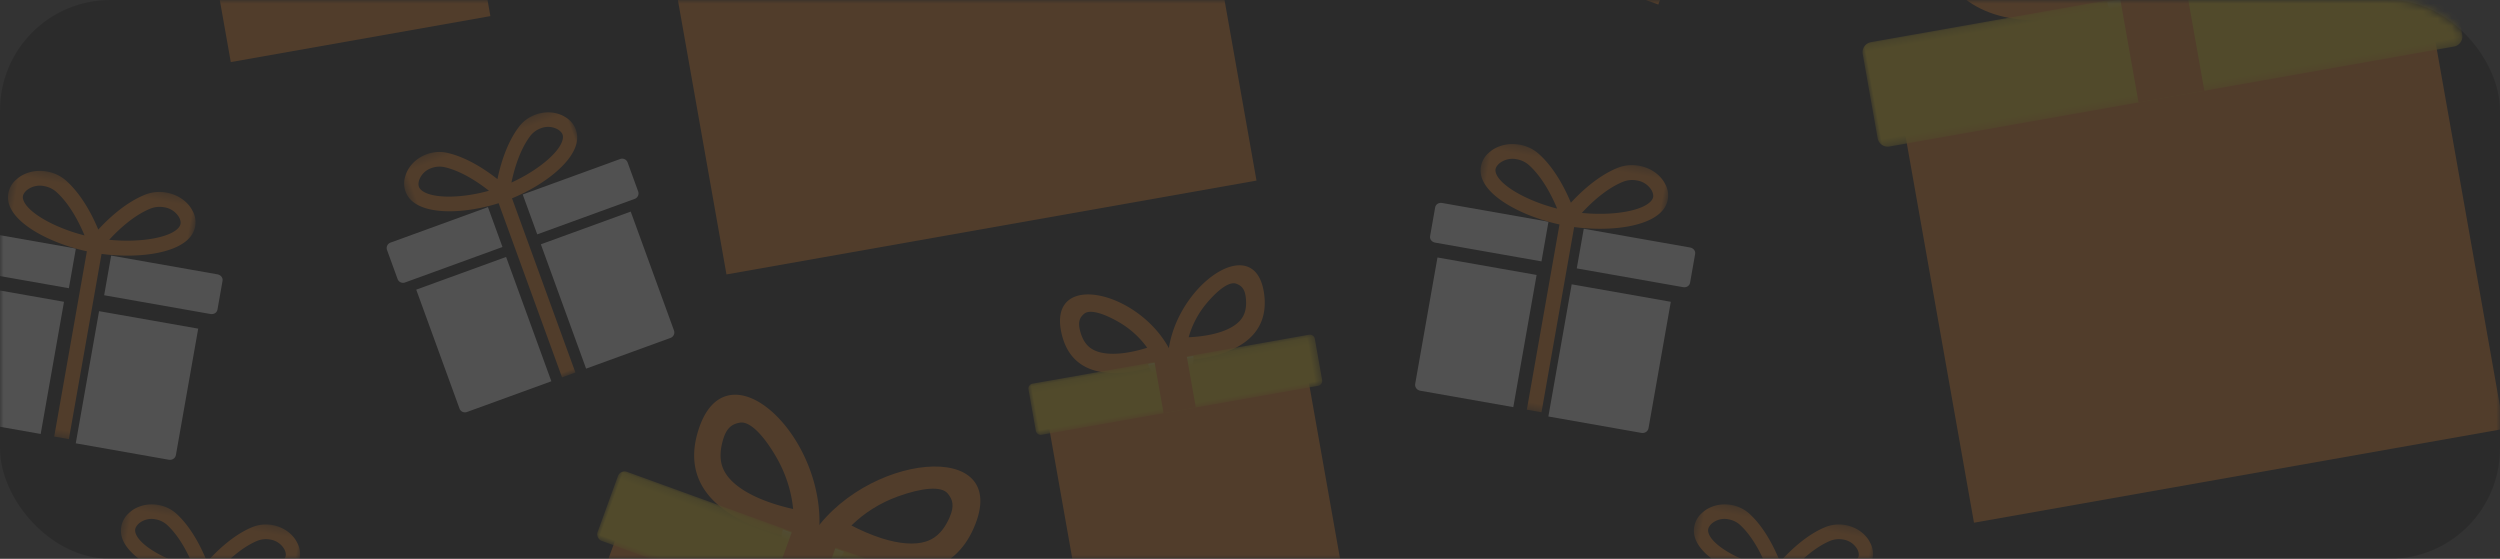 <svg xmlns="http://www.w3.org/2000/svg" xmlns:xlink="http://www.w3.org/1999/xlink" width="340" height="76" viewBox="0 0 340 76">
    <rect x="0" y="0" width="340" height="76" fill="#333333" stroke="none"/>
    <defs>
        <rect id="a" width="340" height="76" rx="15"/>
        <path id="c" d="M0 .155h56.034v10.043H0z"/>
        <path id="e" d="M.446.258h24.64v34.817H.447z"/>
        <path id="g" d="M.467.262h25.801v35.33H.468z"/>
        <path id="i" d="M.467.262h25.801v35.33H.468z"/>
        <path id="k" d="M.446.258h24.64v34.817H.447z"/>
        <path id="m" d="M.446.258h24.64v34.817H.447z"/>
        <path id="o" d="M0 .224h80.755v14.474H0z"/>
        <path id="q" d="M0 .11h39.553v7.089H0z"/>
    </defs>
    <g fill="none" fill-rule="evenodd" opacity=".15">
        <mask id="b" fill="#fff">
            <use xlink:href="#a"/>
        </mask>
        <use fill="#000" style="mix-blend-mode:luminosity" xlink:href="#a"/>
        <g mask="url(#b)" style="mix-blend-mode:luminosity">
            <path fill="#FF7900" d="M225.532.618l14.6-40.2a.727.727 0 0 0-.433-.931l-46.38-16.844a.727.727 0 0 0-.931.435l-14.6 40.2L225.532.619zM94.88 58.823c-3.788 13.034 16.358 14.876 16.358 14.876 2.144-13.645-12.57-27.91-16.358-14.876m8.736 9.103c-2.366-.967-4.066-2.185-4.915-3.525-.501-.79-1.085-2.122-.373-4.576.488-1.673 1.244-2.156 2.296-2.344 1.306-.236 3.155 1.591 4.95 4.688 1.279 2.207 2.063 4.654 2.29 7.055-1.305-.29-2.797-.708-4.248-1.298"/>
            <path fill="#FF7900" d="M110.044 73.375s16.922 10.875 22.382-1.553c5.458-12.426-15.271-10.288-22.382 1.553m19.093-2.997c-1.026 2.34-2.332 2.987-3.22 3.271-1.512.482-3.598.326-6.031-.45-1.493-.479-2.906-1.116-4.092-1.731 1.715-1.696 3.885-3.07 6.283-3.941 3.366-1.223 5.954-1.438 6.806-.42.684.82.956 1.676.254 3.27"/>
            <path fill="#FFF" d="M114.76 75.046c-.681 1.876-3.089 2.724-5.376 1.894-2.286-.83-3.587-3.025-2.905-4.902"/>
            <path fill="#FF7900" d="M118.759 125.643l14.6-40.2a.727.727 0 0 0-.434-.93l-46.38-16.844a.727.727 0 0 0-.93.435l-14.6 40.2 47.744 17.34z"/>
            <g transform="rotate(20 -138.298 271.25)">
                <mask id="d" fill="#fff">
                    <use xlink:href="#c"/>
                </mask>
                <path fill="#FFD203" d="M56.034 9.186a.975.975 0 0 1-.975.974L.98 10.198a.973.973 0 0 1-.975-.972L0 1.17A.972.972 0 0 1 .973.193L55.052.155c.539 0 .976.435.976.975l.006 8.056z" mask="url(#d)"/>
            </g>
            <path fill="#FF7900" d="M113.673 74.375l-3.45 9.501-5.932-2.154 3.45-9.5z"/>
            <path fill="#FFF" d="M62.488 55.55a.786.786 0 0 0 1 .488l11.496-4.184-6.155-16.91-12.222 4.449 5.881 16.158zM79.71 50.134l11.494-4.184a.786.786 0 0 0 .454-1.016l-5.881-16.158-12.222 4.448 6.155 16.91zM52.641 34.016l1.426 3.919c.14.41.59.628 1.001.487l13.269-4.83-1.974-5.422L53.094 33a.786.786 0 0 0-.453 1.016M84.358 21.62L71.09 26.45l1.974 5.422 13.269-4.83a.787.787 0 0 0 .453-1.016l-1.426-3.919a.786.786 0 0 0-1-.487"/>
            <g transform="rotate(-20 90.196 -140.091)">
                <mask id="f" fill="#fff">
                    <use xlink:href="#e"/>
                </mask>
                <path fill="#FF7900" d="M24.775 5.412a3.188 3.188 0 0 0-.398-3.38c-1.236-1.705-4.143-2.492-6.5-.94-2.328 1.531-4.119 4.034-5.11 5.64-.992-1.608-2.783-4.11-5.11-5.64-2.356-1.552-5.263-.765-6.5.94a3.188 3.188 0 0 0-.4 3.38C2.07 8.124 7.236 9.669 11.8 9.865v25.21h1.935V9.865c4.564-.193 9.73-1.74 11.041-4.453zM2.488 4.518c-.14-.295-.227-.678.216-1.288v.002a2.681 2.681 0 0 1 2.162-.98 3.17 3.17 0 0 1 1.753.529c2.015 1.325 3.629 3.596 4.522 5.043-4.057-.31-7.887-1.723-8.653-3.306zm20.559 0C22.28 6.1 18.45 7.51 14.394 7.822c.893-1.447 2.507-3.716 4.522-5.043l-.002.002a3.17 3.17 0 0 1 1.753-.528 2.681 2.681 0 0 1 2.162.98c.443.61.359.992.216 1.285h.002z" mask="url(#f)"/>
            </g>
            <g>
                <path fill="#FFF" d="M192.468 52.193c-.084.433.212.852.661.94l12.68 2.236 3.169-17.975-13.481-2.377-3.029 17.176zM210.58 56.642l12.678 2.236c.453.07.874-.222.943-.658l3.029-17.176-13.481-2.377-3.17 17.975zM195.182 28.208l-.687 3.897c-.08.404.216.802.662.888l14.484 2.554.951-5.392-14.484-2.554c-.448-.072-.863.199-.926.607M229.876 33.665l-14.485-2.554-.95 5.392 14.484 2.554c.448.072.862-.2.925-.607l.687-3.897c.08-.406-.216-.802-.661-.888"/>
                <g transform="rotate(10 -5.041 1161.767)">
                    <mask id="h" fill="#fff">
                        <use xlink:href="#g"/>
                    </mask>
                    <path fill="#FF7900" d="M25.942 5.492a3.154 3.154 0 0 0-.417-3.43c-1.294-1.73-4.338-2.528-6.807-.954-2.436 1.554-4.312 4.094-5.35 5.723-1.038-1.632-2.914-4.171-5.35-5.723C5.55-.466 2.507.331 1.21 2.061a3.154 3.154 0 0 0-.417 3.43c1.373 2.753 6.782 4.32 11.561 4.519v25.581h2.026V10.01c4.778-.196 10.188-1.766 11.561-4.518zM2.606 4.584c-.148-.298-.239-.687.225-1.306v.002a2.846 2.846 0 0 1 2.265-.994c.654 0 1.29.186 1.835.536 2.11 1.345 3.8 3.649 4.734 5.117-4.247-.315-8.257-1.748-9.06-3.355zm21.526 0c-.802 1.607-4.812 3.038-9.06 3.353.935-1.468 2.625-3.77 4.735-5.117l-.002.002a3.395 3.395 0 0 1 1.835-.536 2.846 2.846 0 0 1 2.264.994c.464.619.376 1.007.226 1.304h.002z" mask="url(#h)"/>
                </g>
            </g>
            <g>
                <path fill="#FFF" d="M-7.806 55.843c-.085.433.211.853.66.94l12.68 2.236 3.17-17.975-13.482-2.377-3.028 17.176zM10.305 60.292l12.679 2.236c.452.071.874-.221.942-.658l3.03-17.175-13.482-2.377-3.17 17.974zM-5.092 31.859l-.688 3.897c-.08.403.217.801.662.887l14.485 2.554.95-5.392-14.484-2.554c-.448-.071-.862.2-.925.608M29.601 37.315l-14.485-2.554-.95 5.393 14.484 2.554c.448.071.863-.201.926-.608l.687-3.897c.08-.405-.217-.802-.662-.888"/>
                <g transform="rotate(10 -126.04 19.018)">
                    <mask id="j" fill="#fff">
                        <use xlink:href="#i"/>
                    </mask>
                    <path fill="#FF7900" d="M25.942 5.492a3.154 3.154 0 0 0-.417-3.43c-1.294-1.73-4.338-2.528-6.807-.954-2.436 1.554-4.312 4.094-5.35 5.723-1.038-1.632-2.914-4.171-5.35-5.723C5.55-.466 2.507.331 1.21 2.061a3.154 3.154 0 0 0-.417 3.43c1.373 2.753 6.782 4.32 11.561 4.519v25.581h2.026V10.01c4.778-.196 10.188-1.766 11.561-4.518zM2.606 4.584c-.148-.298-.239-.687.225-1.306v.002a2.846 2.846 0 0 1 2.265-.994c.654 0 1.29.186 1.835.536 2.11 1.345 3.8 3.649 4.734 5.117-4.247-.315-8.257-1.748-9.06-3.355zm21.526 0c-.802 1.607-4.812 3.038-9.06 3.353.935-1.468 2.625-3.77 4.735-5.117l-.002.002a3.395 3.395 0 0 1 1.835-.536 2.846 2.846 0 0 1 2.264.994c.464.619.376 1.007.226 1.304h.002z" mask="url(#j)"/>
                </g>
            </g>
            <g>
                <g transform="rotate(10 -270.796 1352.134)">
                    <mask id="l" fill="#fff">
                        <use xlink:href="#k"/>
                    </mask>
                    <path fill="#FF7900" d="M24.775 5.412a3.188 3.188 0 0 0-.398-3.38c-1.236-1.705-4.143-2.492-6.5-.94-2.328 1.531-4.119 4.034-5.11 5.64-.992-1.608-2.783-4.11-5.11-5.64-2.356-1.552-5.263-.765-6.5.94a3.188 3.188 0 0 0-.4 3.38C2.07 8.124 7.236 9.669 11.8 9.865v25.21h1.935V9.865c4.564-.193 9.73-1.74 11.041-4.453zM2.488 4.518c-.14-.295-.227-.678.216-1.288v.002a2.681 2.681 0 0 1 2.162-.98 3.17 3.17 0 0 1 1.753.529c2.015 1.325 3.629 3.596 4.522 5.043-4.057-.31-7.887-1.723-8.653-3.306zm20.559 0C22.28 6.1 18.45 7.51 14.394 7.822c.893-1.447 2.507-3.716 4.522-5.043l-.002.002a3.17 3.17 0 0 1 1.753-.528 2.681 2.681 0 0 1 2.162.98c.443.61.359.992.216 1.285h.002z" mask="url(#l)"/>
                </g>
            </g>
            <g>
                <g transform="rotate(10 -377.758 129.551)">
                    <mask id="n" fill="#fff">
                        <use xlink:href="#m"/>
                    </mask>
                    <path fill="#FF7900" d="M24.775 5.412a3.188 3.188 0 0 0-.398-3.38c-1.236-1.705-4.143-2.492-6.5-.94-2.328 1.531-4.119 4.034-5.11 5.64-.992-1.608-2.783-4.11-5.11-5.64-2.356-1.552-5.263-.765-6.5.94a3.188 3.188 0 0 0-.4 3.38C2.07 8.124 7.236 9.669 11.8 9.865v25.21h1.935V9.865c4.564-.193 9.73-1.74 11.041-4.453zM2.488 4.518c-.14-.295-.227-.678.216-1.288v.002a2.681 2.681 0 0 1 2.162-.98 3.17 3.17 0 0 1 1.753.529c2.015 1.325 3.629 3.596 4.522 5.043-4.057-.31-7.887-1.723-8.653-3.306zm20.559 0C22.28 6.1 18.45 7.51 14.394 7.822c.893-1.447 2.507-3.716 4.522-5.043l-.002.002a3.17 3.17 0 0 1 1.753-.528 2.681 2.681 0 0 1 2.162.98c.443.61.359.992.216 1.285h.002z" mask="url(#n)"/>
                </g>
            </g>
            <g>
                <path fill="#FF7900" d="M262.592-7.867c4.665 18.998 31.136 6.78 31.136 6.78-7.157-18.576-35.801-25.776-31.136-6.78m17.462 5.066c-3.65.498-6.648.203-8.674-.857-1.195-.625-2.883-1.868-3.763-5.444-.596-2.438 0-3.586 1.177-4.58 1.46-1.234 5.084-.287 9.555 2.286 3.187 1.832 5.93 4.32 7.943 7.154-1.838.579-4.001 1.132-6.238 1.441"/>
                <path fill="#FF7900" d="M292.004-.632S320.96.748 318.82-18.698c-2.142-19.443-26.474-1.837-26.816 18.066m21.67-17.5c.405 3.66-.758 5.409-1.662 6.405-1.54 1.69-4.255 2.999-7.851 3.784-2.209.478-4.43.7-6.355.788.92-3.353 2.637-6.631 5.002-9.447 3.32-3.951 6.395-6.084 8.192-5.427 1.444.529 2.402 1.402 2.674 3.898"/>
                <path fill="#FFF" d="M299.093-1.944c.503 2.832-1.891 5.626-5.344 6.237-3.451.61-6.656-1.19-7.157-4.024"/>
                <path fill="#FF7900" d="M340.544 58.324L329.798-2.37a1.047 1.047 0 0 0-1.211-.85l-70.024 12.4c-.567.1-.95.643-.848 1.213l10.746 60.695 72.083-12.764z"/>
                <g transform="rotate(-10 159.076 -1443.266)">
                    <mask id="p" fill="#fff">
                        <use xlink:href="#o"/>
                    </mask>
                    <path fill="#FFD203" d="M80.755 13.238c0 .774-.629 1.405-1.405 1.405l-77.937.055a1.402 1.402 0 0 1-1.406-1.402L0 1.686A1.401 1.401 0 0 1 1.402.279L79.339.224c.777-.001 1.407.627 1.407 1.404l.009 11.61z" mask="url(#p)"/>
                </g>
                <path fill="#FF7900" d="M297.254-1.998l2.54 14.344-8.955 1.586-2.54-14.344z"/>
            </g>
            <g>
                <path fill="#FF7900" d="M170.883 24.558l-10.746-60.694a1.047 1.047 0 0 0-1.212-.85l-70.023 12.4c-.567.1-.95.643-.849 1.213L98.8 37.322l72.083-12.764z"/>
            </g>
            <g>
                <path fill="#FF7900" d="M144.411 45.517c2.285 9.306 15.25 3.321 15.25 3.321-3.505-9.098-17.535-12.625-15.25-3.32m8.553 2.481c-1.788.244-3.257.1-4.249-.42-.585-.306-1.412-.915-1.843-2.666-.292-1.195 0-1.757.577-2.243.715-.605 2.49-.141 4.68 1.119a12.328 12.328 0 0 1 3.89 3.504c-.9.283-1.96.555-3.055.706"/>
                <path fill="#FF7900" d="M158.817 49.061s14.183.676 13.134-8.848c-1.049-9.523-12.966-.9-13.134 8.848m10.614-8.57c.198 1.792-.371 2.648-.814 3.136-.754.828-2.084 1.469-3.846 1.853-1.082.234-2.17.344-3.112.386a12.343 12.343 0 0 1 2.45-4.627c1.625-1.935 3.132-2.98 4.012-2.658.707.259 1.176.687 1.31 1.91"/>
                <path fill="#FFF" d="M162.29 48.418c.245 1.388-.927 2.756-2.618 3.056-1.69.299-3.26-.584-3.506-1.972"/>
                <path fill="#FF7900" d="M182.592 77.938l-5.264-29.728a.513.513 0 0 0-.593-.416l-34.297 6.073a.513.513 0 0 0-.416.594l5.264 29.728 35.306-6.251z"/>
                <g transform="rotate(-10 367.968 -772.487)">
                    <mask id="r" fill="#fff">
                        <use xlink:href="#q"/>
                    </mask>
                    <path fill="#FFD203" d="M39.553 6.484c0 .379-.307.688-.688.688L.692 7.199a.687.687 0 0 1-.688-.687L0 .826c0-.381.306-.69.687-.69L38.86.11c.38 0 .689.307.689.688l.004 5.686z" mask="url(#r)"/>
                </g>
                <path fill="#FF7900" d="M161.388 48.392l1.244 7.026-4.386.777-1.244-7.026z"/>
            </g>
            <g>
                <path fill="#FF7900" d="M66.692 2.192l-5.263-29.727a.513.513 0 0 0-.594-.416L26.538-21.88a.513.513 0 0 0-.416.595l5.264 29.728 35.306-6.252z"/>
            </g>
        </g>
    </g>
</svg>
